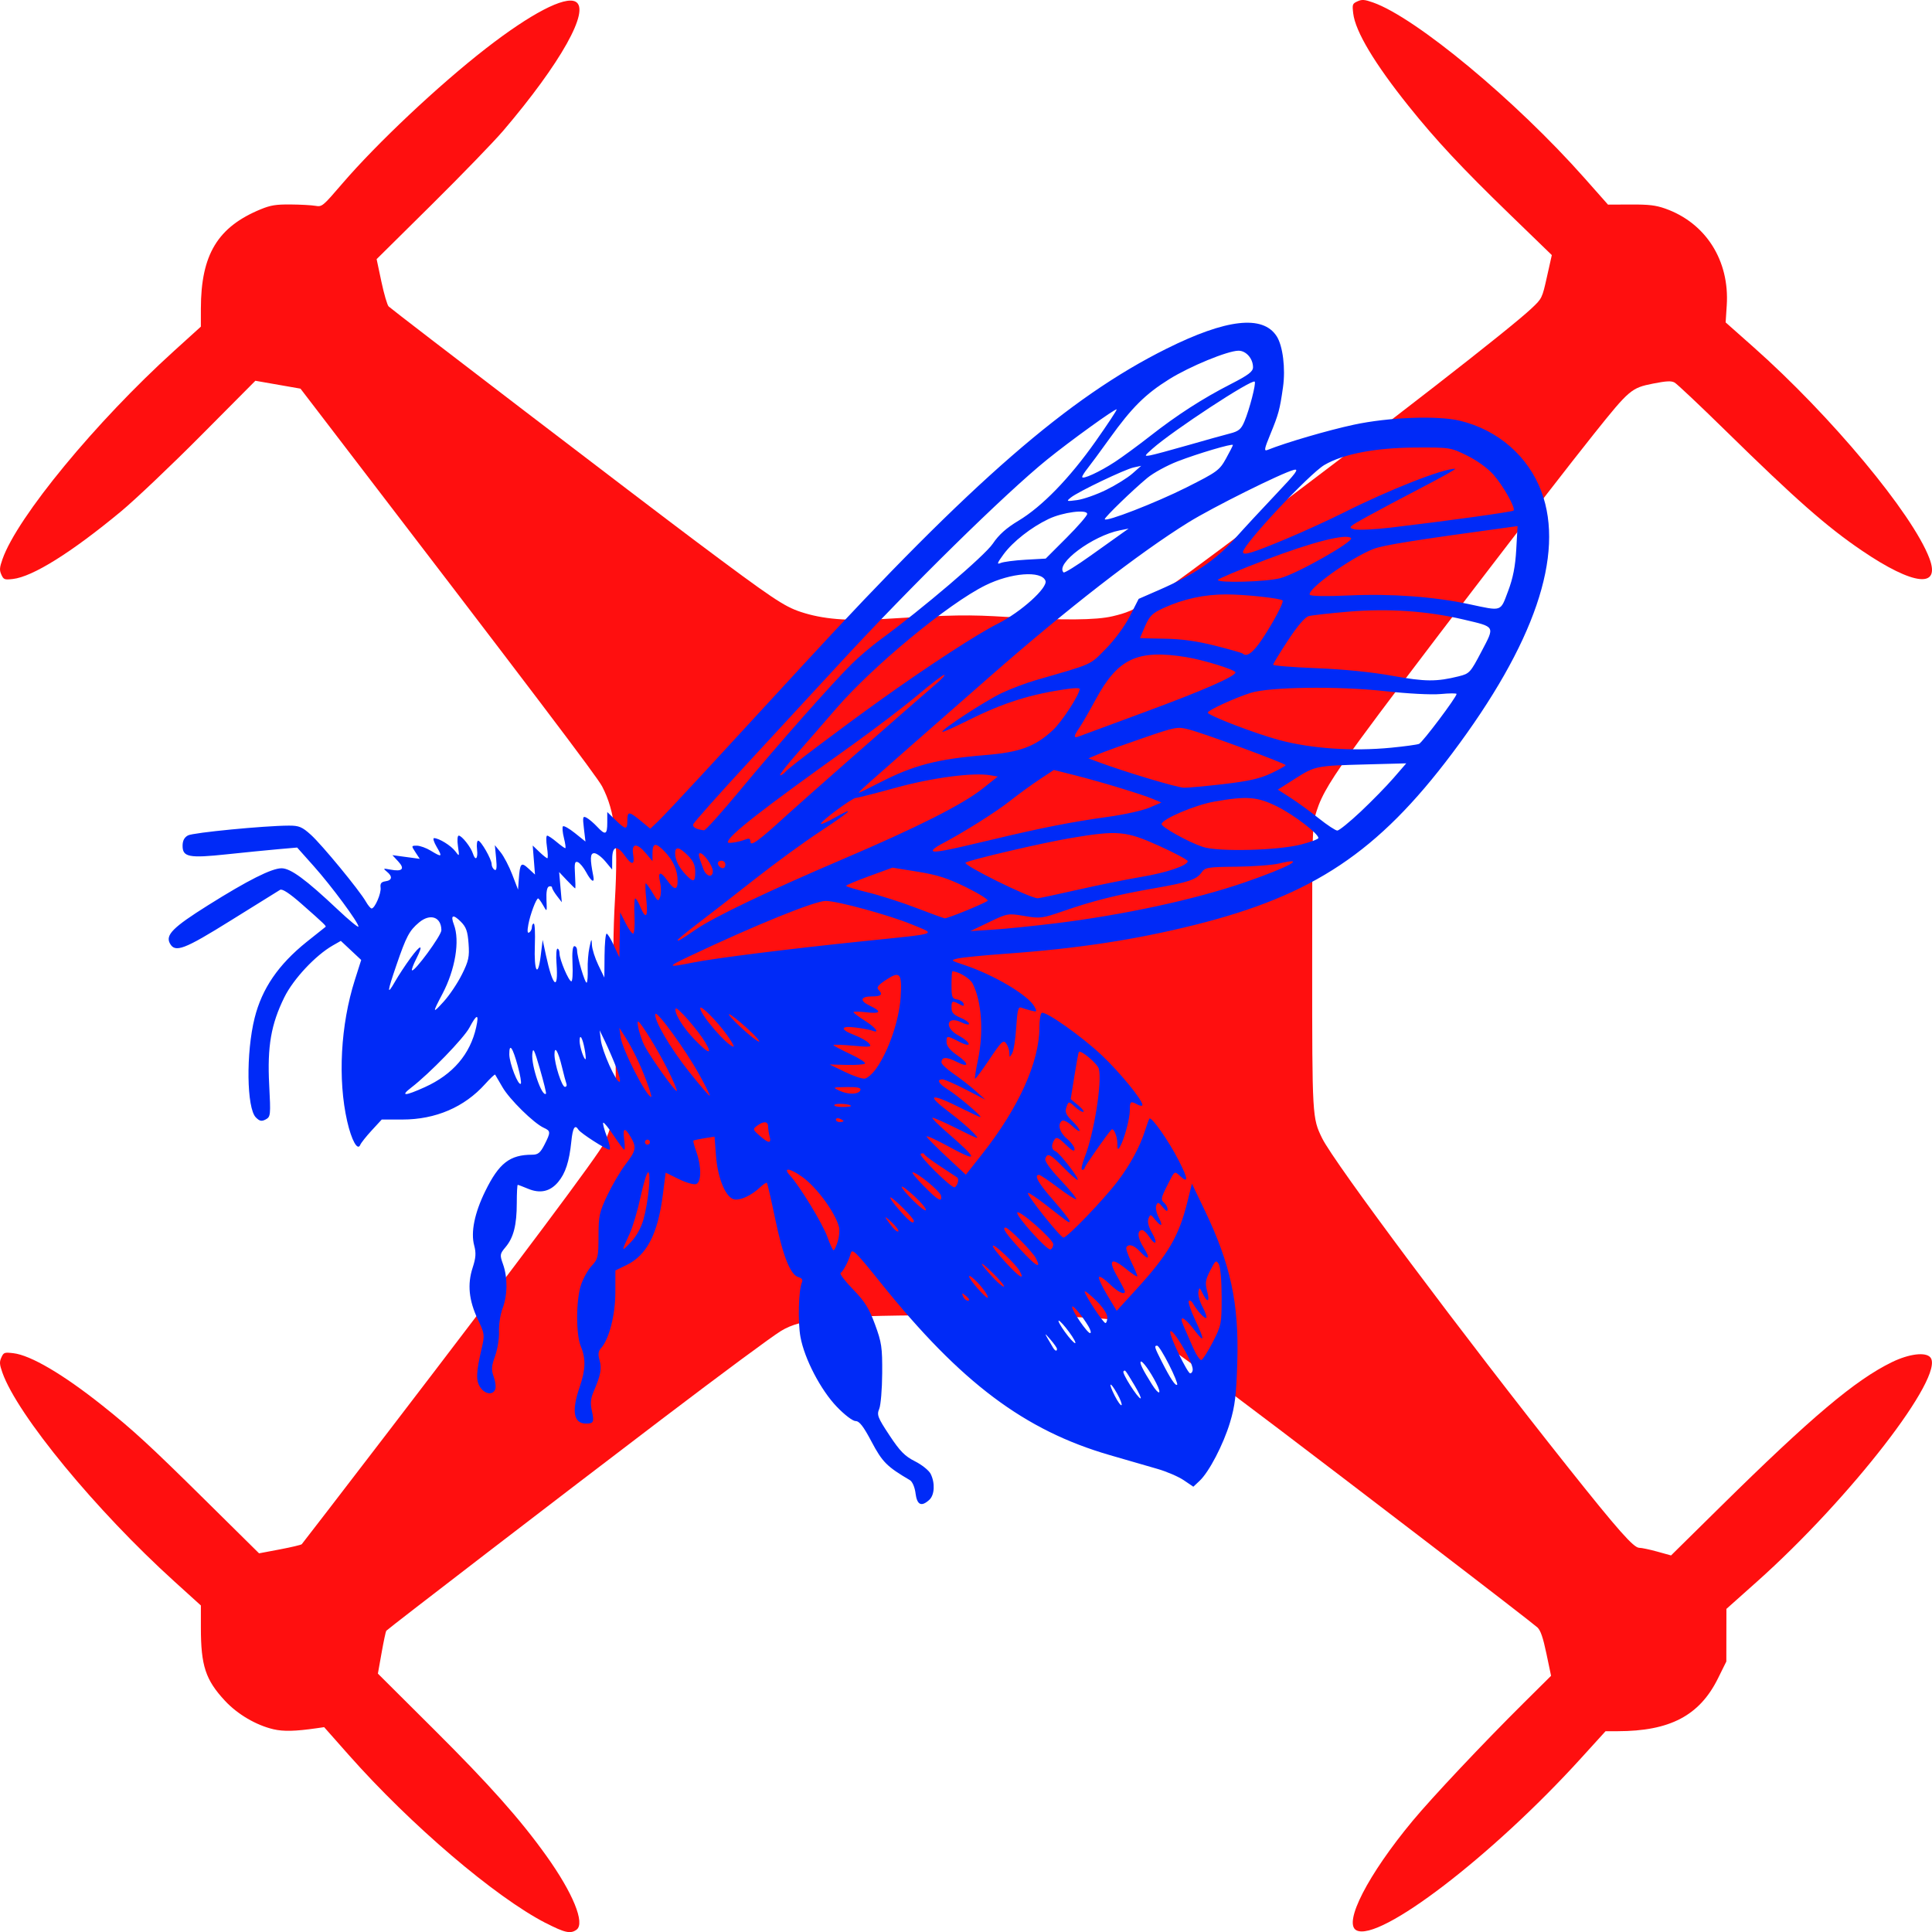<?xml version="1.0" encoding="UTF-8" standalone="no"?>
<!-- Created with Inkscape (http://www.inkscape.org/) -->

<svg
   width="150mm"
   height="150mm"
   viewBox="0 0 150 150"
   version="1.1"
   id="svg1"
   xml:space="preserve"
   inkscape:version="1.3.1 (9b9bdc1480, 2023-11-25, custom)"
   sodipodi:docname="logo.svg"
   xmlns:inkscape="http://www.inkscape.org/namespaces/inkscape"
   xmlns:sodipodi="http://sodipodi.sourceforge.net/DTD/sodipodi-0.dtd"
   xmlns="http://www.w3.org/2000/svg"
   xmlns:svg="http://www.w3.org/2000/svg"><sodipodi:namedview
     id="namedview1"
     pagecolor="#ffffff"
     bordercolor="#000000"
     borderopacity="0.25"
     inkscape:showpageshadow="2"
     inkscape:pageopacity="0.0"
     inkscape:pagecheckerboard="0"
     inkscape:deskcolor="#d1d1d1"
     inkscape:document-units="mm"
     inkscape:zoom="0.36346801"
     inkscape:cx="1107.3877"
     inkscape:cy="519.99074"
     inkscape:window-width="1850"
     inkscape:window-height="1016"
     inkscape:window-x="0"
     inkscape:window-y="0"
     inkscape:window-maximized="1"
     inkscape:current-layer="layer1" /><defs
     id="defs1" /><g
     inkscape:label="Слой 1"
     inkscape:groupmode="layer"
     id="layer1"><path
       style="fill:#ff0f0f;stroke-width:0.579;fill-opacity:1"
       d="m 42.358,149.299 c -3.927,-2.026 -10.472,-7.613 -15.278,-13.041 l -1.914,-2.162 -0.612,0.088 c -1.624,0.234 -2.547,0.256 -3.313,0.078 -1.349,-0.314 -2.793,-1.16 -3.77,-2.209 -1.513,-1.624 -1.875,-2.723 -1.875,-5.681 v -1.723 l -2.05,-1.857 C 7.457,117.279 1.36,109.877 0.188,106.576 c -0.227,-0.64 -0.241,-0.835 -0.082,-1.184 0.179,-0.392 0.235,-0.412 0.936,-0.329 1.342,0.159 3.863,1.641 6.898,4.056 2.383,1.896 3.695,3.103 8.039,7.396 l 4.134,4.085 1.608,-0.304 c 0.884,-0.167 1.652,-0.349 1.707,-0.404 0.055,-0.055 3.083,-3.993 6.73,-8.751 C 40.334,97.862 46.532,89.574 46.923,88.719 c 0.925,-2.022 1.01,-3.252 0.764,-11.112 -0.099,-3.156 -0.083,-5.299 0.057,-7.743 0.265,-4.629 0.014,-6.855 -0.99,-8.797 -0.397,-0.768 -5.181,-7.081 -22.059,-29.11 l -1.366,-1.782 -1.751,-0.306 -1.751,-0.306 -4.221,4.247 c -2.321,2.336 -5.116,4.989 -6.211,5.897 -3.858,3.198 -6.861,5.073 -8.4,5.247 -0.647,0.073 -0.714,0.047 -0.889,-0.337 -0.158,-0.348 -0.144,-0.546 0.088,-1.206 C 1.337,40.153 7.449,32.738 13.532,27.229 l 2.063,-1.869 0.001,-1.399 c 0.004,-4.195 1.305,-6.347 4.669,-7.722 0.751,-0.307 1.169,-0.373 2.293,-0.364 0.756,0.006 1.618,0.052 1.916,0.103 0.534,0.09 0.563,0.067 2.107,-1.73 2.699,-3.14 7.476,-7.635 11.14,-10.483 3.481,-2.705 6.125,-4.085 6.966,-3.635 1.174,0.628 -1.157,4.786 -5.613,10.015 -0.725,0.85 -3.234,3.442 -5.575,5.76 l -4.258,4.214 0.37,1.748 c 0.204,0.961 0.458,1.829 0.565,1.927 0.417,0.383 19.749,15.162 23.852,18.234 5.931,4.441 6.837,5.05 8.144,5.482 1.697,0.561 3.587,0.719 6.493,0.544 5.344,-0.323 6.505,-0.341 9.556,-0.152 4.308,0.268 6.875,0.249 8.163,-0.058 2.018,-0.481 2.472,-0.778 11.359,-7.444 10.033,-7.525 19.45,-14.845 21.15,-16.443 0.831,-0.781 0.837,-0.793 1.212,-2.469 l 0.377,-1.684 -3.307,-3.204 c -3.666,-3.551 -5.69,-5.719 -7.803,-8.356 -2.651,-3.309 -4.144,-5.805 -4.309,-7.204 -0.083,-0.701 -0.063,-0.757 0.329,-0.936 0.349,-0.159 0.547,-0.145 1.207,0.087 3.317,1.164 11.086,7.613 16.408,13.621 l 1.837,2.074 1.761,-0.008 c 1.411,-0.007 1.942,0.056 2.674,0.313 3.15,1.109 5.011,4.032 4.785,7.515 l -0.086,1.326 2.147,1.903 c 6.021,5.336 12.344,12.924 13.669,16.404 0.901,2.366 -1.224,2.131 -5.22,-0.579 -2.742,-1.859 -5.145,-3.974 -10.621,-9.344 -1.983,-1.945 -3.757,-3.617 -3.941,-3.716 -0.265,-0.142 -0.62,-0.124 -1.675,0.083 -1.672,0.329 -1.844,0.475 -4.562,3.877 -3.73,4.668 -15.094,19.516 -18.219,23.804 -2.206,3.027 -2.932,4.226 -3.34,5.518 -0.336,1.064 -0.339,1.149 -0.339,12.02 0,11.698 0.006,11.807 0.773,13.371 0.939,1.916 10.994,15.369 19.136,25.604 3.843,4.831 5.05,6.194 5.482,6.194 0.187,0 0.819,0.133 1.405,0.296 l 1.066,0.296 3.832,-3.779 c 7.063,-6.965 10.479,-9.846 13.314,-11.226 1.336,-0.65 2.623,-0.809 2.989,-0.369 1.166,1.405 -6.205,10.934 -13.466,17.411 l -2.37,2.114 -0.003,2.042 -0.003,2.042 -0.65,1.313 c -1.43,2.886 -3.726,4.094 -7.79,4.099 l -0.938,0.001 -1.913,2.105 c -6.884,7.577 -15.663,14.299 -17.435,13.35 -1.036,-0.554 0.906,-4.329 4.373,-8.5 1.533,-1.844 5.479,-6.032 8.616,-9.145 l 2.129,-2.113 -0.36,-1.715 c -0.263,-1.254 -0.451,-1.802 -0.698,-2.039 -0.186,-0.178 -4.025,-3.146 -8.53,-6.594 -19.154,-14.659 -21.861,-16.634 -23.479,-17.13 -1.096,-0.336 -5.467,-0.512 -12.809,-0.516 -9.741,-0.006 -12.286,0.218 -13.92,1.225 -0.752,0.463 -4.509,3.244 -9.277,6.867 -7.497,5.697 -21.282,16.285 -21.363,16.409 -0.044,0.067 -0.208,0.842 -0.364,1.723 l -0.285,1.601 4.36,4.341 c 4.314,4.296 6.673,6.947 8.706,9.786 2.075,2.898 3.041,5.255 2.357,5.755 -0.466,0.341 -0.909,0.243 -2.401,-0.526 z"
       id="path1" /><path
       style="fill:#002af7;fill-opacity:1;stroke-width:0.737"
       d="m 71.084,115.94 c -0.064,-0.483 -0.249,-0.911 -0.443,-1.024 -1.778,-1.043 -2.139,-1.405 -2.969,-2.975 -0.634,-1.2 -0.95,-1.609 -1.243,-1.609 -0.222,0 -0.854,-0.481 -1.455,-1.107 -1.258,-1.309 -2.517,-3.726 -2.828,-5.429 -0.211,-1.155 -0.148,-3.603 0.108,-4.218 0.091,-0.217 0.012,-0.347 -0.254,-0.417 -0.628,-0.164 -1.205,-1.604 -1.811,-4.513 -0.313,-1.504 -0.604,-2.769 -0.647,-2.812 -0.043,-0.043 -0.281,0.114 -0.53,0.348 -0.651,0.614 -1.485,1.012 -1.977,0.942 -0.666,-0.095 -1.31,-1.604 -1.445,-3.383 l -0.113,-1.497 -0.792,0.127 c -0.436,0.07 -0.818,0.153 -0.85,0.185 -0.032,0.032 0.074,0.434 0.237,0.893 0.398,1.128 0.388,2.323 -0.021,2.48 -0.173,0.067 -0.777,-0.106 -1.342,-0.383 l -1.027,-0.504 -0.225,1.757 c -0.386,3.007 -1.244,4.658 -2.818,5.42 l -0.86,0.416 -0.003,1.701 c -0.003,1.758 -0.483,3.634 -1.109,4.326 -0.224,0.247 -0.252,0.475 -0.116,0.948 0.184,0.641 0.086,1.155 -0.459,2.424 -0.237,0.55 -0.271,0.919 -0.14,1.502 0.195,0.867 0.139,0.988 -0.457,0.988 -0.965,0 -1.134,-0.969 -0.494,-2.829 0.466,-1.354 0.492,-2.207 0.098,-3.152 -0.394,-0.943 -0.384,-3.631 0.018,-4.811 0.171,-0.501 0.544,-1.161 0.829,-1.466 0.481,-0.514 0.519,-0.683 0.522,-2.294 0.003,-1.588 0.063,-1.865 0.7,-3.202 0.384,-0.805 1.019,-1.881 1.412,-2.392 0.806,-1.048 0.853,-1.312 0.379,-2.114 -0.46,-0.779 -0.623,-0.71 -0.499,0.214 0.058,0.429 0.062,0.78 0.009,0.78 -0.053,0 -0.422,-0.491 -0.82,-1.091 -0.399,-0.6 -0.766,-1.05 -0.816,-1 -0.05,0.05 0.079,0.542 0.288,1.091 0.209,0.55 0.296,1 0.194,1 -0.249,0 -2.236,-1.278 -2.401,-1.545 -0.277,-0.448 -0.448,-0.169 -0.557,0.911 -0.158,1.555 -0.457,2.474 -1.026,3.15 -0.621,0.738 -1.396,0.91 -2.332,0.519 -0.4,-0.167 -0.76,-0.304 -0.801,-0.304 -0.041,0 -0.074,0.636 -0.075,1.414 -0.002,1.71 -0.249,2.681 -0.873,3.423 -0.444,0.528 -0.454,0.598 -0.196,1.323 0.369,1.036 0.357,2.392 -0.031,3.424 -0.177,0.469 -0.303,1.281 -0.281,1.804 0.022,0.522 -0.114,1.379 -0.303,1.903 -0.288,0.8 -0.305,1.059 -0.105,1.61 0.131,0.361 0.183,0.8 0.116,0.975 -0.182,0.474 -0.808,0.384 -1.169,-0.167 -0.342,-0.521 -0.317,-1.15 0.119,-3.026 0.239,-1.028 0.226,-1.121 -0.3,-2.233 -0.698,-1.475 -0.825,-2.727 -0.406,-4.01 0.253,-0.774 0.279,-1.148 0.122,-1.734 -0.277,-1.027 0.028,-2.523 0.859,-4.216 1.069,-2.178 1.907,-2.829 3.643,-2.829 0.452,0 0.631,-0.145 0.951,-0.773 0.497,-0.974 0.493,-1.071 -0.053,-1.319 -0.775,-0.353 -2.667,-2.215 -3.204,-3.153 -0.283,-0.495 -0.54,-0.934 -0.57,-0.974 -0.03,-0.04 -0.38,0.289 -0.778,0.732 -1.613,1.797 -3.846,2.755 -6.419,2.755 H 29.638 l -0.777,0.843 c -0.428,0.464 -0.828,0.969 -0.89,1.122 -0.204,0.502 -0.68,-0.355 -1.015,-1.828 C 26.213,83.798 26.443,79.563 27.548,76.091 l 0.496,-1.559 -0.791,-0.741 -0.791,-0.741 -0.616,0.351 c -1.351,0.77 -3.072,2.61 -3.772,4.032 -1.031,2.095 -1.329,3.816 -1.174,6.792 0.123,2.358 0.11,2.484 -0.269,2.687 -0.318,0.17 -0.471,0.139 -0.765,-0.154 -0.719,-0.719 -0.773,-5.022 -0.096,-7.726 0.57,-2.279 1.84,-4.136 4.033,-5.898 0.768,-0.617 1.429,-1.143 1.468,-1.169 0.088,-0.058 -0.09,-0.229 -1.865,-1.793 -0.919,-0.809 -1.491,-1.184 -1.658,-1.086 -0.14,0.083 -1.849,1.144 -3.797,2.36 -3.669,2.289 -4.359,2.549 -4.763,1.795 -0.35,-0.653 0.25,-1.252 2.958,-2.952 3.097,-1.945 4.948,-2.877 5.714,-2.876 0.703,1.4e-4 1.877,0.863 4.363,3.206 0.885,0.834 1.609,1.429 1.609,1.322 0,-0.319 -2.096,-3.152 -3.477,-4.699 l -1.284,-1.439 -1.472,0.129 c -0.81,0.071 -2.607,0.25 -3.994,0.397 -2.927,0.312 -3.429,0.215 -3.429,-0.66 0,-0.398 0.134,-0.655 0.422,-0.809 0.405,-0.217 5.899,-0.75 7.82,-0.759 0.797,-0.004 1.038,0.096 1.723,0.716 0.86,0.777 3.763,4.304 4.263,5.18 0.168,0.294 0.369,0.536 0.447,0.536 0.251,0.003 0.759,-1.177 0.698,-1.619 -0.044,-0.318 0.054,-0.444 0.38,-0.491 0.526,-0.075 0.565,-0.379 0.098,-0.754 -0.306,-0.246 -0.276,-0.262 0.288,-0.153 0.923,0.178 1.143,-0.053 0.605,-0.633 l -0.454,-0.489 1.062,0.143 1.062,0.143 -0.335,-0.511 c -0.328,-0.5 -0.325,-0.511 0.108,-0.511 0.244,4.09e-4 0.731,0.176 1.082,0.39 0.871,0.531 0.926,0.496 0.46,-0.293 -0.222,-0.376 -0.314,-0.683 -0.205,-0.683 0.381,0 1.329,0.587 1.651,1.023 0.318,0.43 0.323,0.421 0.205,-0.389 -0.069,-0.473 -0.042,-0.829 0.062,-0.829 0.233,0 0.939,0.891 1.095,1.382 0.197,0.622 0.41,0.42 0.325,-0.309 -0.044,-0.376 -0.004,-0.682 0.088,-0.681 0.218,0.002 1.046,1.451 1.046,1.83 0,0.16 0.1,0.353 0.223,0.429 0.16,0.099 0.195,-0.148 0.124,-0.885 l -0.098,-1.022 0.45,0.555 c 0.247,0.305 0.652,1.081 0.9,1.725 l 0.45,1.171 0.056,-0.78 c 0.092,-1.288 0.18,-1.389 0.754,-0.858 l 0.507,0.468 -0.089,-1.127 -0.089,-1.127 0.515,0.493 c 0.283,0.271 0.562,0.493 0.62,0.493 0.058,0 0.045,-0.395 -0.029,-0.878 -0.073,-0.483 -0.066,-0.878 0.016,-0.878 0.082,0 0.41,0.219 0.729,0.488 0.319,0.268 0.623,0.488 0.677,0.488 0.054,0 0.006,-0.354 -0.102,-0.787 -0.11,-0.433 -0.144,-0.843 -0.077,-0.91 0.068,-0.068 0.488,0.17 0.935,0.529 l 0.812,0.652 -0.12,-1.012 c -0.108,-0.912 -0.087,-0.994 0.213,-0.833 0.183,0.099 0.545,0.407 0.805,0.685 0.65,0.695 0.795,0.638 0.795,-0.313 v -0.819 l 0.643,0.624 c 0.796,0.771 0.917,0.777 0.917,0.038 0,-0.735 0.124,-0.732 1.041,0.024 l 0.74,0.61 0.591,-0.561 c 0.325,-0.309 1.922,-2.005 3.548,-3.77 1.626,-1.765 5.143,-5.584 7.816,-8.486 13.042,-14.164 20.509,-20.657 28.111,-24.445 4.664,-2.324 7.492,-2.644 8.567,-0.971 0.477,0.743 0.695,2.5 0.49,3.948 -0.247,1.747 -0.343,2.102 -0.991,3.676 -0.466,1.132 -0.498,1.316 -0.212,1.201 1.429,-0.573 4.684,-1.525 6.697,-1.958 2.71,-0.584 6.522,-0.726 8.25,-0.308 2.953,0.714 5.305,2.764 6.325,5.514 1.817,4.899 -0.542,11.805 -6.942,20.318 -5.755,7.656 -10.773,11.005 -19.923,13.297 -4.656,1.166 -9.148,1.853 -14.749,2.253 -1.717,0.123 -3.385,0.288 -3.707,0.367 -0.573,0.14 -0.563,0.151 0.488,0.5 2.33,0.774 4.996,2.357 5.474,3.25 0.209,0.39 0.188,0.412 -0.265,0.298 -0.27,-0.068 -0.618,-0.172 -0.773,-0.232 -0.228,-0.088 -0.302,0.207 -0.385,1.536 -0.056,0.904 -0.198,1.809 -0.315,2.01 -0.203,0.349 -0.213,0.347 -0.218,-0.036 -0.003,-0.221 -0.116,-0.552 -0.25,-0.736 -0.216,-0.296 -0.365,-0.153 -1.294,1.237 -0.577,0.864 -1.081,1.54 -1.119,1.503 -0.038,-0.038 0.06,-0.677 0.218,-1.421 0.463,-2.187 0.3,-4.578 -0.407,-5.964 -0.206,-0.403 -1.109,-0.948 -1.572,-0.948 -0.038,0 -0.068,0.477 -0.068,1.059 0,0.938 0.048,1.067 0.424,1.122 0.233,0.034 0.463,0.181 0.51,0.325 0.068,0.207 0.003,0.218 -0.313,0.049 -0.563,-0.301 -0.621,-0.276 -0.621,0.271 0,0.37 0.162,0.553 0.683,0.77 0.376,0.157 0.683,0.371 0.683,0.475 0,0.104 -0.262,0.059 -0.583,-0.101 -1.145,-0.571 -1.392,0.388 -0.259,1.003 1.026,0.558 1.11,1.023 0.09,0.503 -0.986,-0.503 -1.006,-0.503 -0.997,0.034 0.005,0.287 0.276,0.624 0.78,0.974 1.006,0.696 0.997,1.051 -0.014,0.535 -0.784,-0.4 -1.168,-0.379 -1.159,0.064 0.003,0.128 0.42,0.517 0.927,0.865 0.507,0.348 1.273,0.944 1.702,1.325 l 0.78,0.693 -1.529,-0.789 c -0.841,-0.434 -1.653,-0.789 -1.805,-0.789 -0.487,0 -0.296,0.346 0.444,0.804 0.732,0.452 2.699,2.123 2.5,2.123 -0.06,0 -0.699,-0.296 -1.421,-0.657 -2.503,-1.254 -2.876,-1.135 -0.963,0.306 0.67,0.504 1.48,1.194 1.8,1.533 0.58,0.614 0.576,0.613 -1.243,-0.295 -1.004,-0.501 -1.86,-0.876 -1.904,-0.832 -0.043,0.043 0.469,0.554 1.138,1.134 2.485,2.153 2.494,2.39 0.041,1.053 -0.931,-0.508 -1.66,-0.835 -1.62,-0.727 0.04,0.108 0.741,0.818 1.558,1.578 l 1.485,1.383 1.266,-1.604 c 2.836,-3.592 4.445,-7.152 4.445,-9.831 0,-0.559 0.08,-1.066 0.178,-1.126 0.285,-0.176 3.109,1.816 4.682,3.303 1.383,1.308 3.139,3.453 3.139,3.835 0,0.103 -0.162,0.094 -0.377,-0.021 -0.553,-0.296 -0.598,-0.264 -0.6,0.432 -0.003,0.671 -0.431,2.259 -0.763,2.83 -0.166,0.285 -0.2,0.246 -0.207,-0.245 -0.009,-0.587 -0.292,-1.239 -0.463,-1.067 -0.295,0.297 -2.076,2.84 -2.076,2.965 0,0.083 -0.087,0.15 -0.192,0.15 -0.106,0 -0.014,-0.452 0.204,-1.006 0.714,-1.81 1.353,-5.82 1.09,-6.835 -0.104,-0.4 -1.416,-1.504 -1.556,-1.308 -0.03,0.042 -0.184,0.882 -0.342,1.866 l -0.287,1.789 0.59,0.493 c 0.325,0.271 0.497,0.497 0.383,0.503 -0.114,0.006 -0.405,-0.174 -0.647,-0.399 -0.485,-0.452 -0.507,-0.448 -0.684,0.128 -0.089,0.291 0.039,0.556 0.463,0.963 0.323,0.309 0.586,0.65 0.586,0.757 0,0.107 -0.256,-0.05 -0.569,-0.35 -0.313,-0.3 -0.664,-0.487 -0.78,-0.415 -0.392,0.242 -0.214,0.91 0.374,1.405 0.322,0.271 0.585,0.634 0.585,0.806 0,0.221 -0.204,0.116 -0.691,-0.357 -0.573,-0.556 -0.723,-0.62 -0.875,-0.38 -0.265,0.419 -0.231,0.774 0.086,0.896 0.316,0.121 1.934,2.223 1.711,2.223 -0.081,0 -0.58,-0.439 -1.108,-0.975 -1.032,-1.048 -1.218,-1.138 -1.393,-0.681 -0.073,0.19 0.352,0.788 1.191,1.677 0.717,0.76 1.26,1.426 1.207,1.479 -0.053,0.053 -0.687,-0.35 -1.409,-0.896 -0.722,-0.546 -1.387,-0.993 -1.478,-0.993 -0.423,0 -0.063,0.641 1.102,1.966 0.697,0.793 1.268,1.519 1.268,1.615 0,0.194 0.037,0.219 -1.813,-1.227 -0.729,-0.57 -1.367,-0.994 -1.417,-0.944 -0.133,0.133 2.509,3.447 2.757,3.458 0.282,0.013 3.109,-2.926 4.213,-4.38 0.963,-1.269 1.722,-2.671 2.112,-3.902 0.136,-0.429 0.289,-0.853 0.341,-0.943 0.136,-0.237 1.499,1.703 2.295,3.266 0.721,1.416 0.751,1.781 0.097,1.189 -0.462,-0.418 -0.404,-0.463 -1.043,0.81 -0.438,0.872 -0.467,1.037 -0.219,1.243 0.158,0.131 0.286,0.368 0.286,0.528 0,0.198 -0.119,0.144 -0.376,-0.17 -0.327,-0.401 -0.392,-0.419 -0.502,-0.137 -0.07,0.178 0.014,0.595 0.186,0.927 0.366,0.707 0.223,0.788 -0.287,0.164 -0.344,-0.422 -0.364,-0.424 -0.504,-0.064 -0.096,0.246 0.003,0.632 0.284,1.122 0.473,0.821 0.265,1.04 -0.247,0.259 -0.176,-0.268 -0.408,-0.488 -0.516,-0.488 -0.425,0 -0.383,0.587 0.097,1.347 0.564,0.893 0.417,1.054 -0.281,0.311 -0.463,-0.493 -0.871,-0.62 -1.051,-0.328 -0.054,0.088 0.113,0.593 0.373,1.122 0.259,0.529 0.474,1.034 0.477,1.122 0.004,0.088 -0.385,-0.161 -0.863,-0.553 -1.169,-0.958 -1.445,-0.729 -0.697,0.579 0.325,0.568 0.591,1.088 0.591,1.155 0,0.319 -0.539,0.056 -1.189,-0.578 -0.395,-0.385 -0.764,-0.626 -0.82,-0.535 -0.056,0.091 0.23,0.719 0.636,1.394 l 0.739,1.228 1.536,-1.684 c 2.471,-2.71 3.29,-4.11 3.945,-6.745 l 0.359,-1.444 0.984,2.048 c 2.025,4.217 2.675,7.237 2.539,11.803 -0.076,2.557 -0.178,3.404 -0.564,4.685 -0.521,1.728 -1.627,3.849 -2.369,4.544 l -0.48,0.45 -0.742,-0.503 c -0.408,-0.277 -1.319,-0.67 -2.024,-0.874 -0.705,-0.204 -2.38,-0.689 -3.721,-1.077 -6.624,-1.92 -11.56,-5.628 -17.749,-13.333 -1.993,-2.481 -2.253,-2.738 -2.363,-2.328 -0.153,0.572 -0.571,1.377 -0.79,1.521 -0.09,0.059 0.346,0.632 0.969,1.273 0.915,0.941 1.243,1.464 1.705,2.721 0.515,1.4 0.571,1.781 0.558,3.8 -0.008,1.234 -0.112,2.476 -0.232,2.761 -0.196,0.466 -0.117,0.669 0.795,2.048 0.819,1.24 1.197,1.624 1.983,2.019 0.534,0.268 1.082,0.707 1.216,0.975 0.356,0.709 0.307,1.644 -0.106,2.018 -0.617,0.559 -0.947,0.403 -1.068,-0.506 z m 15.651,-7.74 c -0.578,-1.028 -0.723,-0.883 -0.18,0.18 0.23,0.45 0.464,0.772 0.521,0.715 0.057,-0.057 -0.096,-0.46 -0.341,-0.895 z m 1.345,-0.649 c -0.759,-1.259 -0.721,-1.21 -0.856,-1.075 -0.13,0.13 1.114,2.091 1.329,2.096 0.079,0.003 -0.133,-0.457 -0.473,-1.021 z m 1.683,-0.177 c -0.461,-0.902 -1.085,-1.766 -1.196,-1.656 -0.103,0.103 0.158,0.631 0.862,1.753 0.563,0.897 0.806,0.826 0.334,-0.098 z m 0.993,-1.433 c -0.408,-0.805 -0.818,-1.463 -0.911,-1.463 -0.249,0 -0.218,0.111 0.347,1.226 0.676,1.335 1.074,1.932 1.202,1.804 0.057,-0.057 -0.23,-0.762 -0.638,-1.567 z m 1.847,0.384 c 0,-0.642 -1.731,-3.508 -1.749,-2.895 -0.012,0.397 1.345,3.195 1.549,3.195 0.11,0 0.2,-0.135 0.2,-0.299 z m 1.561,-2.134 c 0.659,-1.286 0.683,-1.406 0.683,-3.498 0,-1.27 -0.092,-2.321 -0.222,-2.542 -0.203,-0.344 -0.26,-0.303 -0.662,0.486 -0.372,0.729 -0.41,0.974 -0.244,1.595 0.229,0.858 0.038,0.968 -0.341,0.197 -0.247,-0.503 -0.268,-0.51 -0.335,-0.117 -0.039,0.231 0.107,0.752 0.325,1.159 0.218,0.407 0.347,0.789 0.287,0.849 -0.109,0.109 -0.717,-0.554 -1.045,-1.14 -0.095,-0.17 -0.233,-0.248 -0.308,-0.174 -0.074,0.074 0.139,0.72 0.473,1.435 0.776,1.658 0.769,1.887 -0.026,0.847 -0.827,-1.082 -1.256,-1.253 -0.857,-0.343 0.158,0.36 0.488,1.116 0.734,1.681 0.246,0.565 0.539,0.998 0.651,0.961 0.112,-0.036 0.511,-0.665 0.887,-1.398 z m -12.103,0.531 c -0.004,-0.08 -0.236,-0.41 -0.516,-0.732 -0.516,-0.594 -0.515,-0.591 0.207,0.634 0.16,0.272 0.32,0.322 0.309,0.098 z m 0.94,-1.309 c -0.352,-0.479 -0.712,-0.874 -0.799,-0.878 -0.087,-0.004 0.125,0.387 0.472,0.87 0.347,0.483 0.706,0.878 0.799,0.878 0.092,0 -0.12,-0.392 -0.472,-0.87 z m 1.501,-0.447 c -0.483,-0.812 -1.261,-1.734 -1.263,-1.497 -10e-4,0.314 1.177,2.033 1.394,2.033 0.103,0 0.044,-0.241 -0.132,-0.536 z m 1.468,-0.691 c 0,-0.272 -0.343,-0.784 -0.878,-1.309 -0.483,-0.474 -0.878,-0.784 -0.878,-0.69 0,0.256 1.44,2.442 1.61,2.444 0.08,7.2e-4 0.146,-0.2 0.146,-0.445 z M 75.24,100.893 c 0,-0.04 -0.134,-0.185 -0.297,-0.32 -0.248,-0.206 -0.277,-0.194 -0.174,0.074 0.105,0.273 0.471,0.465 0.471,0.247 z m 1.205,-0.658 c -0.458,-0.643 -1.205,-1.341 -1.205,-1.127 0,0.209 1.229,1.626 1.428,1.647 0.088,0.009 -0.013,-0.225 -0.223,-0.52 z m 0.554,-1.47 c -1.103,-1.068 -0.996,-0.754 0.168,0.491 0.374,0.4 0.726,0.683 0.782,0.627 0.056,-0.056 -0.372,-0.559 -0.95,-1.118 z m 2.173,-0.074 c -0.289,-0.528 -1.955,-2.108 -2.085,-1.978 -0.062,0.061 0.387,0.651 0.998,1.311 1.069,1.154 1.498,1.418 1.088,0.667 z m 1.259,-0.998 c -0.261,-0.504 -2.117,-2.384 -2.355,-2.384 -0.297,0 0.005,0.455 1.082,1.63 1.254,1.369 1.739,1.656 1.273,0.754 z m -30.476,-3.005 c 0.377,-1.345 0.611,-3.671 0.369,-3.671 -0.101,0 -0.366,0.856 -0.589,1.902 -0.223,1.046 -0.607,2.341 -0.855,2.878 -0.656,1.424 -0.655,1.431 0.095,0.647 0.433,-0.452 0.796,-1.104 0.979,-1.756 z m 15.089,1.694 c 0.115,-0.376 0.158,-0.88 0.095,-1.122 -0.293,-1.123 -1.714,-3.062 -2.841,-3.878 -0.964,-0.698 -1.564,-0.774 -0.965,-0.121 0.769,0.837 2.547,3.76 2.907,4.78 0.199,0.563 0.414,1.024 0.478,1.024 0.064,0 0.211,-0.307 0.326,-0.683 z m 16.731,0.221 c 0,-0.381 -2.697,-2.747 -2.797,-2.455 -0.094,0.274 2.318,2.947 2.58,2.86 0.119,-0.04 0.217,-0.222 0.217,-0.405 z M 69.194,94.864 c -0.363,-0.345 -0.538,-0.452 -0.389,-0.238 0.519,0.745 0.84,1.075 0.945,0.97 0.058,-0.058 -0.192,-0.388 -0.556,-0.733 z m 1.754,-0.084 c 0,-0.202 -1.611,-1.812 -1.812,-1.812 -0.094,0 0.21,0.435 0.675,0.967 0.796,0.911 1.138,1.165 1.138,0.845 z m 0.064,-1.891 c -1.255,-1.153 -1.365,-0.948 -0.152,0.284 0.529,0.537 0.992,0.887 1.028,0.779 0.036,-0.109 -0.358,-0.587 -0.876,-1.063 z m 2.046,-0.06 c -0.065,-0.338 -1.853,-1.809 -2.201,-1.811 -0.104,-5.4e-4 0.288,0.482 0.871,1.072 1.104,1.118 1.439,1.304 1.33,0.739 z m 1.29,-0.967 c 0.069,-0.179 0.056,-0.377 -0.028,-0.439 -0.084,-0.062 -0.68,-0.457 -1.323,-0.877 -0.644,-0.42 -1.2,-0.837 -1.236,-0.927 -0.036,-0.09 -0.162,-0.104 -0.279,-0.031 -0.192,0.119 2.29,2.583 2.616,2.596 0.069,0.003 0.182,-0.141 0.25,-0.321 z M 50.463,88.676 c 0,-0.107 -0.088,-0.195 -0.195,-0.195 -0.107,0 -0.195,0.088 -0.195,0.195 0,0.107 0.088,0.195 0.195,0.195 0.107,0 0.195,-0.088 0.195,-0.195 z m 9.292,-0.439 c -0.065,-0.241 -0.119,-0.593 -0.12,-0.78 -0.003,-0.409 -0.356,-0.431 -0.855,-0.053 -0.349,0.264 -0.341,0.297 0.195,0.768 0.697,0.613 0.932,0.632 0.78,0.065 z m 5.73,-1.198 c 0,-0.042 -0.132,-0.127 -0.293,-0.189 -0.161,-0.062 -0.293,-0.027 -0.293,0.077 0,0.104 0.132,0.189 0.293,0.189 0.161,0 0.293,-0.035 0.293,-0.077 z m 0.585,-1.169 c 0,-0.16 -1.193,-0.241 -1.288,-0.087 -0.055,0.089 0.212,0.163 0.594,0.163 0.382,0 0.694,-0.034 0.694,-0.075 z M 50.191,83.932 C 49.683,82.582 49.101,81.385 48.484,80.422 l -0.399,-0.623 0.105,0.74 c 0.139,0.98 2.008,4.625 2.371,4.625 0.051,0 -0.115,-0.555 -0.37,-1.232 z m 4.087,-0.525 c -1.049,-1.896 -3.291,-4.985 -3.394,-4.676 -0.143,0.428 1.168,2.668 2.646,4.519 0.83,1.04 1.537,1.862 1.573,1.826 0.035,-0.035 -0.336,-0.787 -0.824,-1.67 z m -21.289,0.997 c 2.175,-0.986 3.518,-2.555 3.983,-4.654 0.236,-1.064 0.051,-1.054 -0.524,0.031 -0.438,0.826 -3.095,3.566 -4.518,4.659 -0.888,0.683 -0.496,0.669 1.06,-0.036 z m 8.935,-1.398 c -0.447,-1.544 -0.543,-1.734 -0.596,-1.182 -0.089,0.929 0.759,3.392 1.062,3.089 0.036,-0.036 -0.174,-0.894 -0.467,-1.907 z m 24.879,1.622 c 0.058,-0.178 -0.23,-0.24 -1.058,-0.228 -1.127,0.016 -1.133,0.018 -0.553,0.288 0.684,0.319 1.496,0.288 1.611,-0.06 z M 51.826,83.013 c -0.778,-1.547 -2.107,-3.701 -2.284,-3.701 -0.149,0 0.175,1.244 0.483,1.853 0.432,0.856 2.417,3.647 2.52,3.543 0.049,-0.049 -0.275,-0.812 -0.719,-1.695 z m -7.85,1.127 c -0.05,-0.134 -0.207,-0.727 -0.349,-1.317 -0.293,-1.218 -0.577,-1.686 -0.577,-0.952 0,0.739 0.571,2.513 0.809,2.513 0.115,0 0.168,-0.11 0.118,-0.244 z M 40.207,82.792 c -0.405,-1.487 -0.67,-1.86 -0.665,-0.934 0.004,0.696 0.699,2.473 0.892,2.28 0.06,-0.06 -0.042,-0.666 -0.228,-1.346 z m 7.639,0.08 c -0.243,-0.617 -0.632,-1.517 -0.865,-2 l -0.423,-0.878 0.09,0.752 c 0.104,0.867 1.165,3.248 1.449,3.248 0.105,0 -0.008,-0.505 -0.251,-1.122 z m 20.211,0.049 c 0.954,-1.377 1.755,-3.732 1.866,-5.484 0.12,-1.897 -0.04,-2.083 -1.155,-1.346 -0.58,0.384 -0.733,0.581 -0.574,0.74 0.374,0.374 0.24,0.529 -0.454,0.529 -0.939,0 -1.037,0.326 -0.217,0.717 0.968,0.461 0.864,0.65 -0.282,0.515 -0.536,-0.064 -0.975,-0.068 -0.975,-0.009 0,0.059 0.395,0.356 0.878,0.661 0.837,0.529 1.203,1.014 0.588,0.777 -0.16,-0.061 -0.73,-0.17 -1.268,-0.241 -1.229,-0.163 -1.288,0.139 -0.115,0.587 0.474,0.181 0.979,0.47 1.122,0.643 0.236,0.285 0.122,0.301 -1.253,0.177 -0.832,-0.075 -1.512,-0.097 -1.512,-0.049 0,0.048 0.584,0.36 1.297,0.694 0.713,0.334 1.235,0.669 1.159,0.745 -0.076,0.076 -0.725,0.122 -1.444,0.103 l -1.306,-0.035 1.171,0.571 c 0.644,0.314 1.342,0.551 1.552,0.528 0.21,-0.024 0.625,-0.394 0.922,-0.823 z M 45.39,81.45 c -0.162,-0.884 -0.389,-1.248 -0.389,-0.623 0,0.421 0.32,1.411 0.457,1.411 0.042,0 0.012,-0.355 -0.068,-0.788 z m 9.382,-0.497 c -0.576,-0.976 -2.239,-2.871 -2.317,-2.64 -0.117,0.35 0.575,1.474 1.485,2.413 1.069,1.102 1.401,1.193 0.831,0.227 z m 1.656,-0.617 c -0.778,-1.079 -2.062,-2.365 -2.062,-2.065 0,0.514 2.125,2.97 2.585,2.987 0.08,0.003 -0.155,-0.412 -0.522,-0.921 z m 1.547,-0.528 c -0.644,-0.585 -1.258,-1.064 -1.366,-1.064 -0.107,-9e-5 0.324,0.479 0.958,1.064 0.634,0.585 1.249,1.064 1.366,1.064 0.117,-1.94e-4 -0.314,-0.479 -0.958,-1.064 z m -22.113,-4.148 c 0.525,-1.056 0.592,-1.367 0.517,-2.399 -0.069,-0.955 -0.186,-1.285 -0.603,-1.703 -0.606,-0.606 -0.817,-0.515 -0.535,0.228 0.476,1.252 0.106,3.486 -0.891,5.379 -0.798,1.516 -0.787,1.574 0.111,0.585 0.439,-0.483 1.069,-1.424 1.4,-2.091 z m -3.999,-1.266 c 0.827,-1.126 1.043,-1.107 0.458,0.041 -0.23,0.45 -0.381,0.855 -0.336,0.899 0.172,0.172 2.287,-2.709 2.284,-3.11 -0.007,-1.036 -0.868,-1.333 -1.738,-0.601 -0.753,0.633 -0.988,1.077 -1.753,3.307 -0.728,2.121 -0.752,2.407 -0.106,1.277 0.271,-0.474 0.807,-1.29 1.192,-1.814 z m 11.344,0.414 c -0.046,-0.634 -0.012,-1.153 0.075,-1.153 0.087,0 0.159,0.168 0.159,0.374 0,0.477 0.717,2.162 0.92,2.163 0.084,2.46e-4 0.124,-0.614 0.088,-1.366 -0.042,-0.89 0.009,-1.366 0.146,-1.366 0.116,0 0.211,0.148 0.211,0.329 0,0.518 0.628,2.62 0.747,2.501 0.059,-0.059 0.093,-0.522 0.076,-1.03 -0.017,-0.507 0.043,-1.273 0.136,-1.702 0.151,-0.706 0.17,-0.724 0.192,-0.195 0.014,0.322 0.236,1.024 0.495,1.561 l 0.47,0.975 0.015,-1.707 c 0.008,-0.939 0.081,-1.705 0.162,-1.703 0.08,0.003 0.336,0.419 0.568,0.927 l 0.422,0.923 0.029,-1.756 0.029,-1.756 0.417,0.829 c 0.229,0.456 0.494,0.829 0.589,0.829 0.095,0 0.143,-0.615 0.108,-1.366 -0.036,-0.751 -0.009,-1.366 0.058,-1.366 0.068,2.46e-4 0.233,0.266 0.367,0.59 0.45,1.087 0.643,0.906 0.496,-0.465 -0.076,-0.713 -0.097,-1.295 -0.045,-1.295 0.052,0 0.289,0.329 0.528,0.732 0.405,0.682 0.444,0.703 0.589,0.317 0.085,-0.228 0.084,-0.733 -0.004,-1.122 -0.194,-0.86 0.022,-0.905 0.58,-0.122 0.527,0.739 0.78,0.744 0.78,0.013 0,-0.835 -0.333,-1.587 -1.018,-2.297 -0.691,-0.717 -0.933,-0.674 -0.933,0.165 v 0.589 l -0.505,-0.6 c -0.707,-0.84 -1.14,-0.804 -0.996,0.083 0.136,0.837 -0.093,0.872 -0.645,0.098 -0.609,-0.855 -0.974,-0.764 -0.981,0.244 l -0.005,0.829 -0.531,-0.636 c -0.292,-0.35 -0.679,-0.635 -0.86,-0.634 -0.323,0.001 -0.338,0.427 -0.067,1.806 0.109,0.556 -0.171,0.391 -0.559,-0.33 -0.199,-0.369 -0.49,-0.721 -0.648,-0.781 -0.235,-0.09 -0.274,0.083 -0.219,0.964 0.037,0.591 0.044,1.074 0.015,1.074 -0.028,-1.4e-4 -0.32,-0.286 -0.649,-0.634 l -0.597,-0.634 0.103,1.171 0.103,1.171 -0.376,-0.488 c -0.207,-0.268 -0.378,-0.561 -0.38,-0.65 -0.003,-0.089 -0.111,-0.127 -0.241,-0.084 -0.151,0.05 -0.221,0.427 -0.193,1.04 0.043,0.961 0.043,0.961 -0.257,0.425 -0.166,-0.295 -0.341,-0.537 -0.39,-0.537 -0.15,0 -0.61,1.225 -0.759,2.019 -0.096,0.512 -0.075,0.71 0.067,0.623 0.114,-0.071 0.208,-0.255 0.208,-0.409 0,-0.155 0.066,-0.281 0.146,-0.282 0.08,-2.46e-4 0.118,0.757 0.083,1.682 -0.077,2.035 0.236,2.598 0.455,0.818 l 0.152,-1.232 0.25,1.171 c 0.535,2.502 0.985,2.865 0.826,0.665 z m 10.602,-0.077 c 1.667,-0.336 7.512,-1.069 13.238,-1.659 5.997,-0.618 5.662,-0.503 3.762,-1.292 -1.756,-0.728 -5.794,-1.832 -6.703,-1.832 -0.841,0 -5.474,1.878 -10.52,4.266 -1.854,0.877 -1.831,0.931 0.223,0.517 z m 0.265,-2.597 c 1.39,-0.953 5.665,-2.996 11.315,-5.408 5.852,-2.498 9.347,-4.262 10.917,-5.51 l 1.163,-0.924 -0.572,-0.099 c -1.341,-0.232 -4.511,0.185 -7.347,0.967 -1.574,0.434 -2.97,0.789 -3.101,0.789 -0.28,0 -2.696,1.785 -2.71,2.001 -0.005,0.081 0.474,-0.125 1.064,-0.458 1.781,-1.005 1.211,-0.472 -1.168,1.092 -1.233,0.81 -3.493,2.46 -5.024,3.666 -1.53,1.206 -3.507,2.743 -4.392,3.416 -0.885,0.673 -1.609,1.269 -1.609,1.324 0,0.123 0.216,-0.004 1.463,-0.859 z m 27.863,-0.445 c 5.321,-0.656 10.822,-1.845 14.666,-3.169 3.469,-1.195 4.983,-2.022 2.708,-1.479 -0.524,0.125 -2.026,0.238 -3.339,0.25 -2.193,0.021 -2.409,0.057 -2.675,0.435 -0.399,0.57 -1.016,0.777 -3.718,1.247 -2.858,0.498 -4.723,0.966 -7.008,1.759 -1.655,0.574 -1.805,0.594 -3.035,0.386 -1.279,-0.216 -1.31,-0.21 -2.746,0.477 l -1.452,0.695 1.756,-0.111 c 0.966,-0.061 3.145,-0.282 4.843,-0.491 z m -6.926,-0.988 c 0.824,-0.337 1.573,-0.68 1.665,-0.762 0.092,-0.082 -0.655,-0.553 -1.658,-1.048 -1.43,-0.705 -2.247,-0.967 -3.776,-1.213 l -1.951,-0.314 -1.802,0.658 c -0.991,0.362 -1.802,0.702 -1.802,0.756 -3.35e-4,0.054 0.766,0.284 1.704,0.512 0.938,0.228 2.626,0.77 3.753,1.204 1.127,0.434 2.12,0.796 2.208,0.805 0.088,0.008 0.834,-0.26 1.658,-0.598 z m 8.672,-1.621 c 1.634,-0.37 3.849,-0.818 4.922,-0.996 1.961,-0.325 3.609,-0.883 3.609,-1.223 0,-0.1 -0.995,-0.632 -2.21,-1.182 -2.596,-1.173 -3.22,-1.228 -6.891,-0.609 -2.204,0.372 -7.772,1.673 -8.147,1.904 -0.27,0.166 4.912,2.731 5.596,2.77 0.083,0.004 1.487,-0.294 3.121,-0.664 z m -29.706,-1.391 c 0,-0.511 -0.153,-0.85 -0.57,-1.268 -0.671,-0.671 -0.99,-0.725 -0.99,-0.167 0,0.507 0.316,1.131 0.852,1.682 0.581,0.598 0.708,0.553 0.708,-0.247 z m 1.366,-0.056 c 0,-0.397 -0.703,-1.392 -0.983,-1.392 -0.175,0 -0.133,0.208 0.245,1.219 0.227,0.607 0.738,0.726 0.738,0.173 z m 0.975,-0.514 c 0,-0.161 -0.132,-0.293 -0.293,-0.293 -0.305,0 -0.387,0.231 -0.163,0.455 0.224,0.224 0.455,0.142 0.455,-0.163 z m 20.716,-1.931 c 3.786,-0.909 6.204,-1.384 8.986,-1.767 1.26,-0.173 2.709,-0.495 3.219,-0.714 l 0.927,-0.399 -0.643,-0.272 c -0.87,-0.367 -4.06,-1.337 -6.064,-1.843 l -1.635,-0.413 -1.096,0.722 c -0.603,0.397 -1.641,1.152 -2.306,1.678 -1.117,0.883 -3.641,2.469 -5.362,3.368 -0.396,0.207 -0.683,0.436 -0.638,0.509 0.103,0.166 0.996,-0.003 4.612,-0.871 z m 24.009,0.373 c 0.724,-0.189 1.317,-0.413 1.317,-0.498 0,-0.341 -1.892,-1.79 -3.176,-2.432 -1.557,-0.779 -2.374,-0.844 -4.92,-0.391 -1.496,0.266 -4.032,1.347 -4.077,1.738 -0.027,0.234 2.097,1.413 3.199,1.776 1.21,0.398 5.837,0.282 7.657,-0.193 z M 61.103,63.271 c 1.129,-1.036 9.049,-7.997 11.659,-10.248 0.404,-0.349 0.653,-0.634 0.551,-0.634 -0.101,0 -1.048,0.724 -2.104,1.61 -1.056,0.885 -3.325,2.613 -5.041,3.84 -7.135,5.097 -9.657,7.068 -9.657,7.55 0,0.128 0.846,-0.008 1.414,-0.228 0.243,-0.094 0.341,-0.037 0.341,0.198 0,0.391 0.688,-0.116 2.836,-2.087 z m -3.624,-1.942 c 2.948,-3.554 7.191,-8.351 8.684,-9.817 0.546,-0.536 1.531,-1.371 2.19,-1.853 3.289,-2.412 8.102,-6.519 8.726,-7.446 0.469,-0.697 1.056,-1.221 1.993,-1.783 1.828,-1.095 3.965,-3.294 5.987,-6.161 0.937,-1.329 1.674,-2.446 1.637,-2.483 -0.092,-0.092 -3.617,2.452 -5.408,3.903 -3.254,2.636 -10.613,9.863 -16.019,15.734 -1.437,1.56 -4.587,4.973 -7.002,7.584 -2.414,2.611 -4.416,4.861 -4.449,5 -0.053,0.224 0.253,0.39 0.844,0.458 0.11,0.013 1.377,-1.398 2.817,-3.133 z m 48.169,1.681 c 0.862,-0.811 2.01,-1.985 2.55,-2.609 l 0.983,-1.134 -3.071,0.081 c -3.947,0.105 -3.998,0.115 -5.57,1.114 l -1.329,0.845 0.991,0.636 c 0.545,0.35 1.527,1.065 2.183,1.589 0.656,0.524 1.306,0.953 1.444,0.953 0.138,0 0.957,-0.664 1.819,-1.475 z M 68.314,60.754 c 2.599,-1.339 4.462,-1.825 8.159,-2.127 2.705,-0.221 3.873,-0.649 5.26,-1.928 0.717,-0.661 2.09,-2.775 2.09,-3.218 0,-0.067 -0.373,-0.07 -0.829,-0.007 -2.939,0.406 -5.056,1.07 -7.829,2.454 -1.06,0.529 -1.96,0.93 -2,0.89 -0.138,-0.138 3.345,-2.412 4.609,-3.011 0.697,-0.33 1.883,-0.778 2.634,-0.995 4.533,-1.309 4.178,-1.15 5.449,-2.44 0.695,-0.704 1.469,-1.757 1.868,-2.54 l 0.681,-1.336 1.658,-0.725 c 2.656,-1.161 4.332,-2.298 5.778,-3.918 0.718,-0.805 2.169,-2.372 3.225,-3.484 1.568,-1.65 1.821,-1.996 1.384,-1.886 -0.93,0.233 -6.314,2.913 -8.187,4.076 -3.829,2.375 -9.434,6.728 -15.389,11.95 -10.694,9.378 -10.376,9.095 -10.124,9.012 0.107,-0.035 0.81,-0.381 1.561,-0.768 z m 26.716,0.119 c 1.913,-0.224 2.795,-0.424 3.652,-0.829 0.622,-0.294 1.132,-0.58 1.135,-0.637 0.006,-0.13 -6.204,-2.423 -7.479,-2.761 -0.921,-0.245 -1.023,-0.226 -3.609,0.661 -1.464,0.502 -3.013,1.061 -3.442,1.243 l -0.78,0.33 0.78,0.29 c 2.063,0.767 6.112,1.981 6.634,1.989 0.323,0.005 1.721,-0.123 3.108,-0.285 z m -34.04,-0.963 c 0.265,-0.319 4.338,-3.391 7.422,-5.598 3.655,-2.615 7.471,-5.096 9.069,-5.896 1.779,-0.891 3.892,-2.796 3.688,-3.326 -0.31,-0.808 -2.678,-0.626 -4.67,0.359 -2.877,1.422 -8.734,6.262 -11.599,9.585 -0.912,1.058 -2.299,2.651 -3.082,3.541 -0.783,0.89 -1.342,1.618 -1.243,1.618 0.099,0 0.285,-0.127 0.414,-0.282 z m 47.036,-1.86 c 1.025,-0.1 1.991,-0.232 2.146,-0.294 0.263,-0.104 2.916,-3.632 2.916,-3.877 0,-0.061 -0.559,-0.058 -1.242,0.006 -0.717,0.067 -2.548,-0.029 -4.329,-0.226 -3.618,-0.401 -8.965,-0.331 -10.426,0.138 -1.272,0.408 -3.317,1.351 -3.317,1.53 0,0.216 3.691,1.634 5.545,2.13 2.494,0.668 5.695,0.886 8.707,0.593 z M 88.896,55.276 c 4.462,-1.641 7.023,-2.762 7.023,-3.073 0,-0.198 -2.469,-0.965 -3.804,-1.182 -3.8,-0.617 -5.318,0.091 -7.046,3.287 -0.503,0.93 -1.077,1.923 -1.275,2.208 -0.451,0.648 -0.456,0.83 -0.019,0.655 0.188,-0.075 2.492,-0.928 5.121,-1.895 z m 24.369,-2.77 c 0.826,-0.205 0.897,-0.283 1.756,-1.921 1.05,-2.004 1.111,-1.896 -1.408,-2.489 -2.809,-0.661 -5.837,-0.868 -8.893,-0.609 -1.46,0.124 -2.859,0.28 -3.109,0.348 -0.292,0.078 -0.867,0.75 -1.609,1.879 -0.636,0.966 -1.156,1.819 -1.156,1.894 0,0.075 1.514,0.197 3.365,0.27 2.137,0.085 4.291,0.301 5.901,0.593 2.543,0.461 3.414,0.467 5.153,0.036 z M 98.002,49.609 c 0.878,-1.319 1.696,-2.87 1.577,-2.99 -0.172,-0.172 -2.899,-0.466 -4.35,-0.469 -1.715,-0.004 -3.341,0.347 -4.901,1.06 -0.848,0.387 -1.071,0.605 -1.414,1.381 -0.224,0.507 -0.407,0.932 -0.407,0.945 6.09e-4,0.013 0.857,0.037 1.902,0.053 1.331,0.02 2.513,0.184 3.942,0.545 1.122,0.284 2.081,0.556 2.13,0.605 0.309,0.309 0.813,-0.066 1.522,-1.13 z m 19.084,-3.707 c 0.385,-1.022 0.561,-1.919 0.635,-3.235 l 0.103,-1.821 -0.857,0.117 c -7.076,0.964 -9.541,1.358 -10.307,1.649 -1.744,0.663 -5.219,3.157 -4.967,3.565 0.072,0.116 1.242,0.136 3.072,0.053 3.246,-0.147 6.574,0.095 9.297,0.678 2.587,0.554 2.415,0.611 3.024,-1.006 z M 99.406,44.887 c 1.309,-0.348 5.74,-2.858 5.49,-3.109 -0.367,-0.367 -3.004,0.304 -6.632,1.687 -2.039,0.777 -3.708,1.479 -3.709,1.559 -0.003,0.258 3.766,0.152 4.851,-0.137 z m -12.266,-3.504 0.488,-0.343 -0.683,0.135 c -2.117,0.418 -5.037,2.6 -4.371,3.267 0.064,0.064 1.008,-0.521 2.097,-1.299 1.09,-0.778 2.201,-1.57 2.469,-1.759 z m -7.512,2.074 1.56,-0.088 1.61,-1.61 c 0.886,-0.886 1.61,-1.72 1.61,-1.855 0,-0.384 -1.893,-0.137 -2.999,0.391 -1.351,0.645 -2.77,1.759 -3.493,2.742 -0.496,0.675 -0.543,0.81 -0.234,0.676 0.212,-0.092 1.088,-0.208 1.946,-0.256 z m 20.258,-1.631 c 1.29,-0.539 3.281,-1.449 4.425,-2.023 3.592,-1.802 7.734,-3.428 8.678,-3.408 0.108,0.002 -1.046,0.649 -2.563,1.438 -1.517,0.788 -3.445,1.813 -4.285,2.276 -1.438,0.794 -1.496,0.851 -0.999,0.984 0.29,0.078 1.56,0.019 2.822,-0.129 4.281,-0.504 9.444,-1.219 9.547,-1.323 0.18,-0.18 -0.786,-1.907 -1.556,-2.782 -0.443,-0.503 -1.268,-1.102 -2.046,-1.485 -1.291,-0.635 -1.329,-0.641 -4.038,-0.627 -3.068,0.015 -5.589,0.499 -7.044,1.352 -1.173,0.688 -6.323,6.195 -6.323,6.762 0,0.299 0.711,0.082 3.382,-1.034 z m -7.772,-3.981 c 2.39,-1.202 2.567,-1.331 3.073,-2.243 0.295,-0.532 0.536,-1.006 0.536,-1.052 0,-0.143 -2.702,0.654 -4.287,1.266 -0.824,0.318 -1.887,0.899 -2.361,1.292 -1.116,0.924 -3.301,3.041 -3.301,3.197 0,0.272 3.971,-1.269 6.34,-2.46 z m -6.243,0.195 c 0.751,-0.368 1.673,-0.941 2.048,-1.272 l 0.683,-0.602 -0.585,0.127 c -0.703,0.153 -4.327,1.887 -4.877,2.335 -0.37,0.301 -0.345,0.311 0.488,0.199 0.483,-0.065 1.492,-0.419 2.244,-0.788 z m 0.683,-2.173 c 0.59,-0.387 1.819,-1.289 2.731,-2.003 2.103,-1.647 4.082,-2.923 6.273,-4.044 1.369,-0.701 1.726,-0.971 1.726,-1.307 0,-0.676 -0.543,-1.291 -1.133,-1.284 -0.85,0.011 -3.768,1.212 -5.372,2.211 -1.852,1.155 -2.894,2.189 -4.615,4.584 -0.743,1.034 -1.528,2.099 -1.744,2.367 -0.216,0.268 -0.396,0.555 -0.398,0.637 -0.008,0.235 1.357,-0.391 2.532,-1.162 z m 5.658,-1.295 c 1.341,-0.386 2.812,-0.796 3.268,-0.912 0.69,-0.175 0.881,-0.332 1.135,-0.934 0.397,-0.939 0.922,-2.974 0.8,-3.096 -0.221,-0.221 -6.352,3.8 -7.935,5.204 -0.643,0.571 -0.655,0.601 -0.195,0.523 0.268,-0.046 1.585,-0.399 2.926,-0.785 z"
       id="path2"
       sodipodi:nodetypes="csssssssssssscssssscssccssssssssscsssssssssssssscsssssssssssssssssssscsssscccsssssssssssssssssccssscsssssssscccsssssssssscssscsscsscccssssssssscsssscssscssssssssssssssssssssscssssssssscsssssscsscsscssssssssssssscsssssssssssssssscscsssssssssssssssssssssssssssssssssssscsssssscsssssscsscsssscssssssssssssssccsssssscssssssssssssssssssssssssssssssscsscscssscsscssscssssssssssssssssssscsssssssssssssssssssssssssssssssssssssssssssssssscssssssssssssssscsssssssssssssssssssssssssssssssssssssscssssssssssssssssssssscsssssssssssssssssssssssssssssssscssssscssssssssssscssscccssssssssscsssscsssccscsssssscccscsssssssssscsccsssssscsscssscssssscssssssssscsssssscsssssssssssscsssssssssssssscsscsscsssscssssssssssssssssssssssssssssssscsscsssscssscsssssscsssssssccsssssscscsssssssssscsscssssccssssssssssssssssssssscsssssssssscssssssssscsscssssscsssssssssssscsssssssssssssssscsssssssssssscssssssss" /></g></svg>
